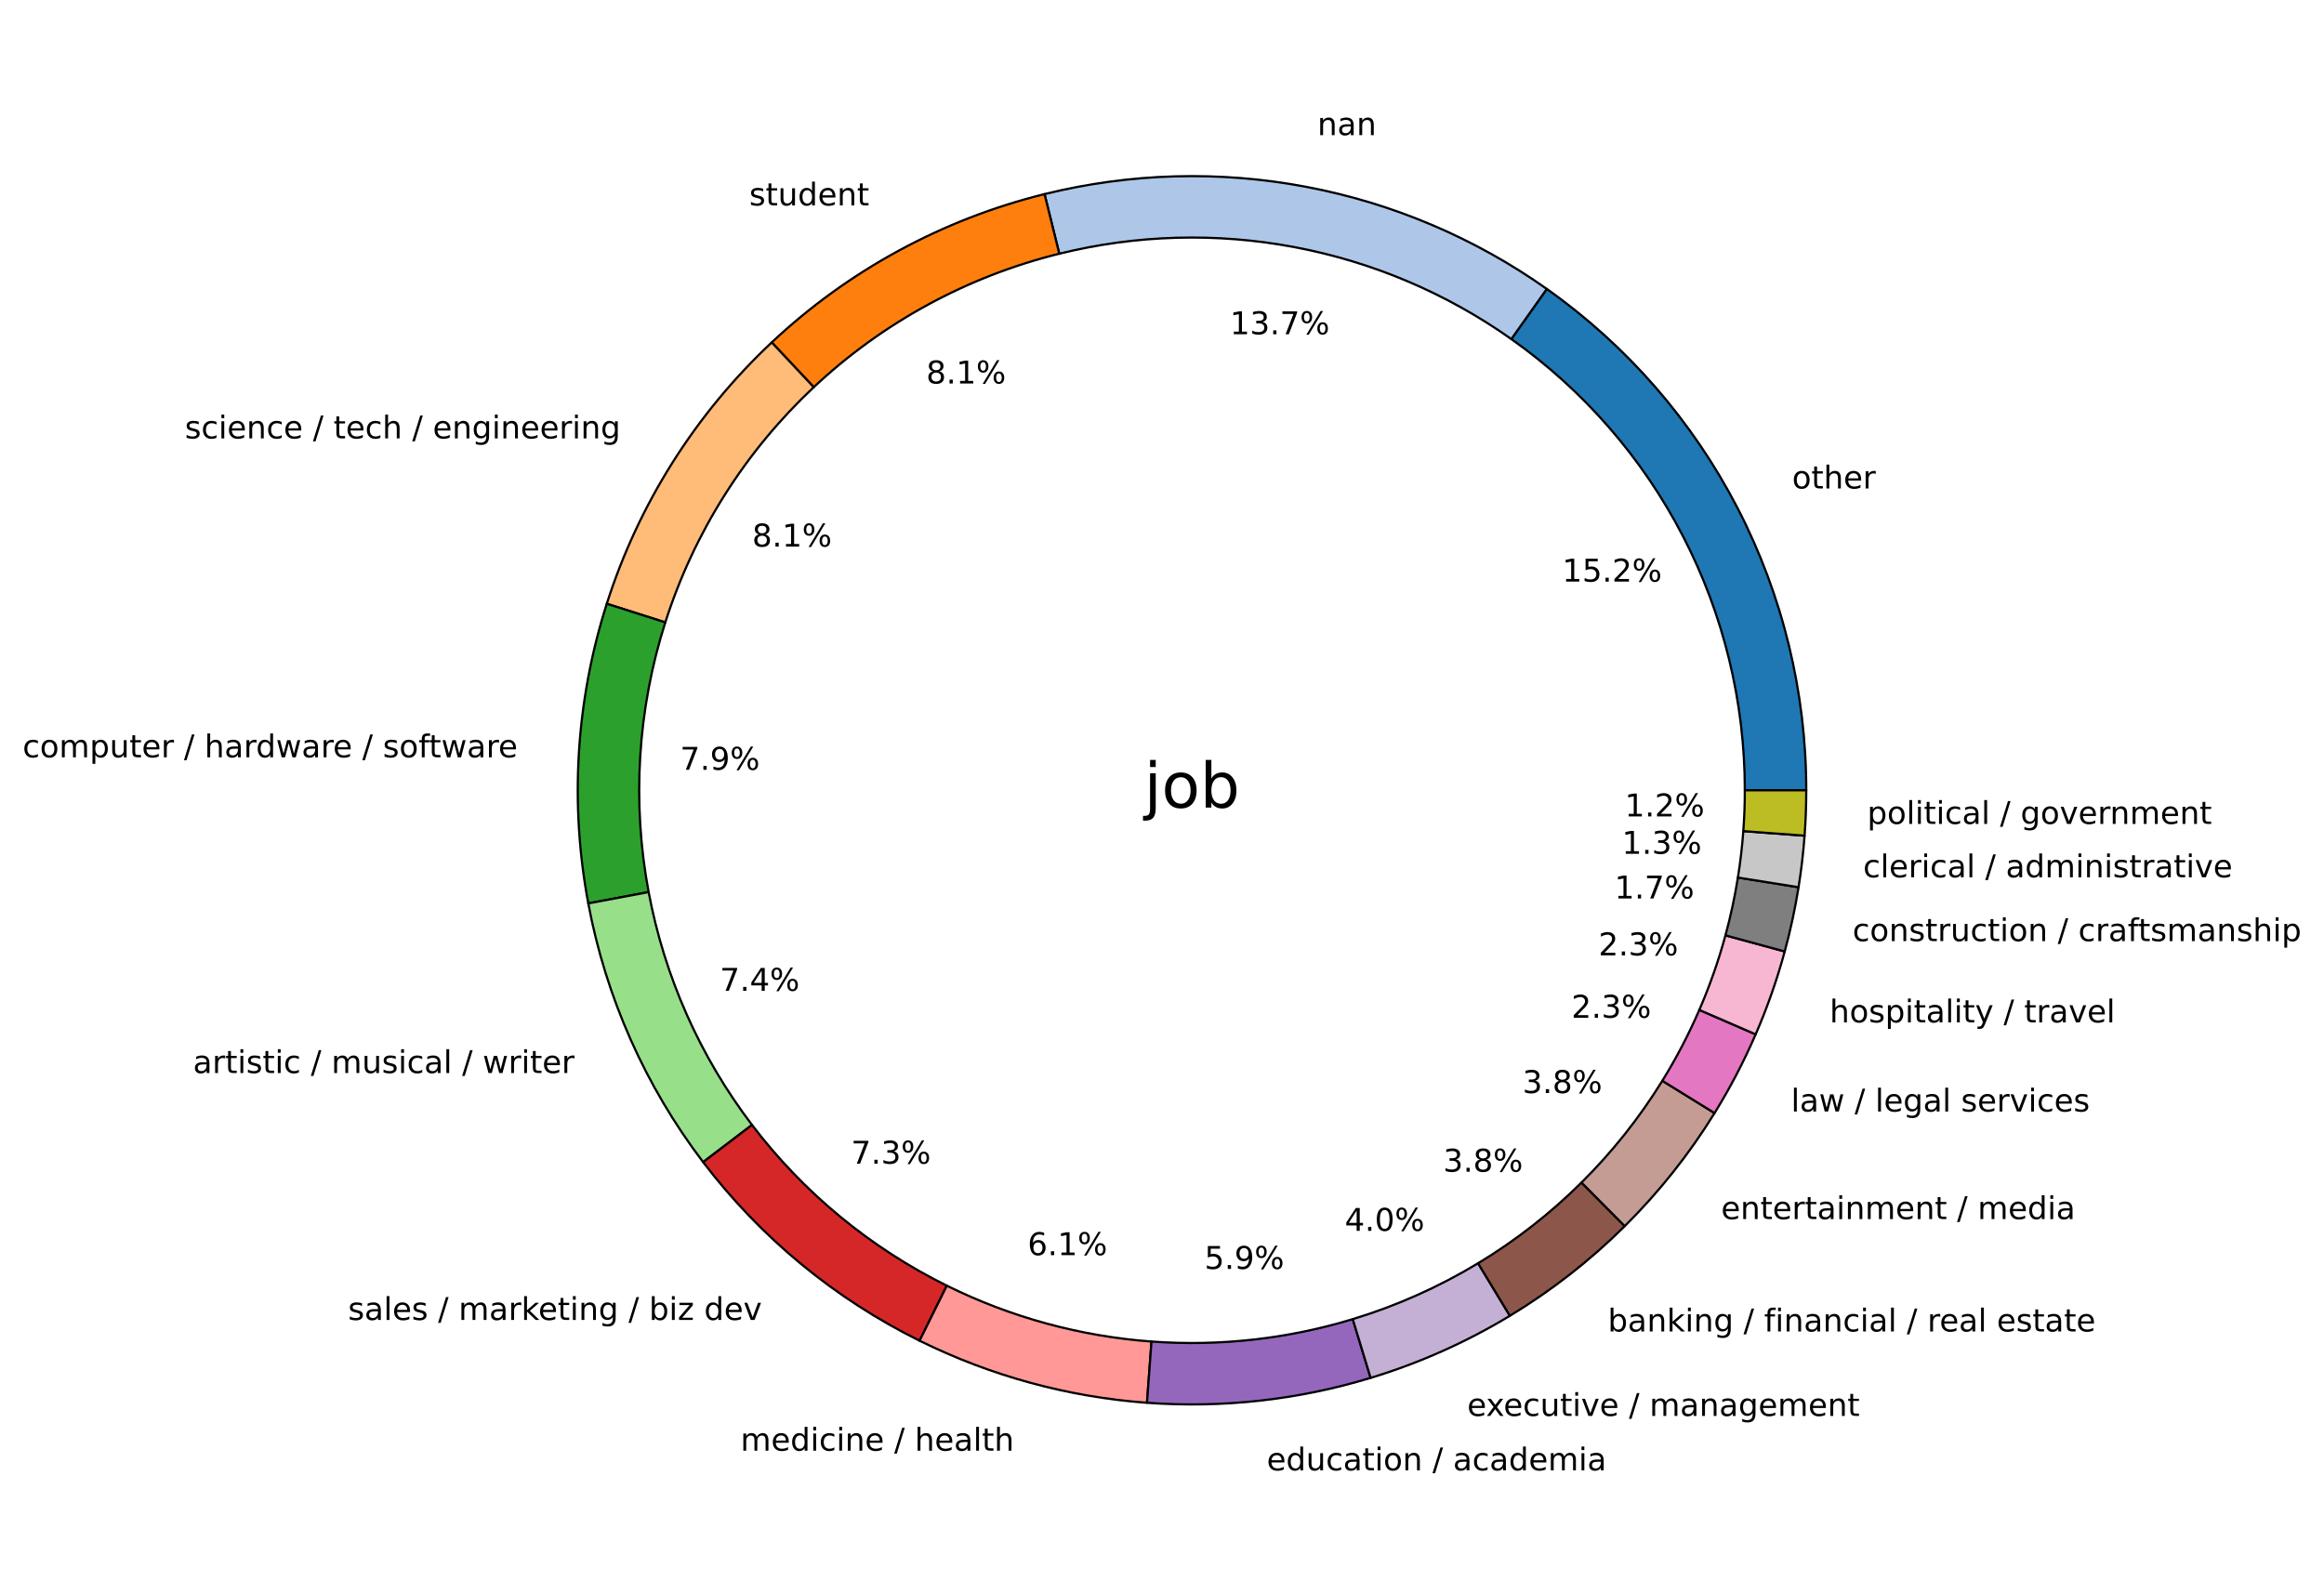 <?xml version="1.0" encoding="utf-8" standalone="no"?>
<!DOCTYPE svg PUBLIC "-//W3C//DTD SVG 1.1//EN"
  "http://www.w3.org/Graphics/SVG/1.1/DTD/svg11.dtd">
<!-- Created with matplotlib (https://matplotlib.org/) -->
<svg height="503.64pt" version="1.1" viewBox="0 0 740.416 503.64" width="740.416pt" xmlns="http://www.w3.org/2000/svg" xmlns:xlink="http://www.w3.org/1999/xlink">
 <defs>
  <style type="text/css">*{stroke-linecap:butt;stroke-linejoin:round;}</style>
 </defs>
 <g id="figure_1">
  <g id="patch_1">
   <path d="M 0 503.64 
L 740.416 503.64 
L 740.416 0 
L 0 0 
z
" style="fill:none;"/>
  </g>
  <g id="axes_1">
   <g id="patch_2">
    <path d="M 575.465 251.82 
C 575.465 220.524 567.958 189.68 553.575 161.885 
C 539.192 134.089 518.35 110.145 492.802 92.069 
L 481.499 108.044 
C 504.492 124.313 523.25 145.862 536.194 170.878 
C 549.139 195.894 555.895 223.654 555.895 251.82 
L 575.465 251.82 
z
" style="fill:#1f77b4;stroke:#000000;stroke-linejoin:miter;stroke-width:0.7;"/>
   </g>
   <g id="patch_3">
    <path d="M 492.802 92.069 
C 469.863 75.838 443.696 64.737 416.084 59.523 
C 388.472 54.308 360.058 55.102 332.78 61.849 
L 337.479 80.846 
C 362.029 74.774 387.601 74.06 412.452 78.753 
C 437.303 83.446 460.854 93.437 481.499 108.044 
L 492.802 92.069 
z
" style="fill:#aec7e8;stroke:#000000;stroke-linejoin:miter;stroke-width:0.7;"/>
   </g>
   <g id="patch_4">
    <path d="M 332.78 61.849 
C 316.576 65.857 300.952 71.922 286.288 79.895 
C 271.623 87.868 258.039 97.685 245.867 109.106 
L 259.257 123.378 
C 270.212 113.099 282.438 104.264 295.636 97.088 
C 308.834 89.911 322.895 84.453 337.479 80.846 
L 332.78 61.849 
z
" style="fill:#ff7f0e;stroke:#000000;stroke-linejoin:miter;stroke-width:0.7;"/>
   </g>
   <g id="patch_5">
    <path d="M 245.867 109.106 
C 233.752 120.473 223.134 133.337 214.268 147.386 
C 205.403 161.436 198.362 176.557 193.317 192.385 
L 211.962 198.328 
C 216.503 184.083 222.839 170.474 230.818 157.83 
C 238.797 145.185 248.354 133.608 259.257 123.378 
L 245.867 109.106 
z
" style="fill:#ffbb78;stroke:#000000;stroke-linejoin:miter;stroke-width:0.7;"/>
   </g>
   <g id="patch_6">
    <path d="M 193.317 192.385 
C 188.419 207.751 185.439 223.663 184.445 239.76 
C 183.451 255.857 184.451 272.015 187.422 287.867 
L 206.656 284.262 
C 203.983 269.996 203.083 255.453 203.977 240.966 
C 204.872 226.479 207.554 212.158 211.962 198.328 
L 193.317 192.385 
z
" style="fill:#2ca02c;stroke:#000000;stroke-linejoin:miter;stroke-width:0.7;"/>
   </g>
   <g id="patch_7">
    <path d="M 187.422 287.867 
C 190.219 302.793 194.744 317.342 200.905 331.221 
C 207.066 345.101 214.822 358.216 224.016 370.302 
L 239.591 358.454 
C 231.317 347.576 224.336 335.773 218.791 323.281 
C 213.246 310.79 209.174 297.695 206.656 284.262 
L 187.422 287.867 
z
" style="fill:#98df8a;stroke:#000000;stroke-linejoin:miter;stroke-width:0.7;"/>
   </g>
   <g id="patch_8">
    <path d="M 224.016 370.302 
C 233.129 382.281 243.593 393.169 255.201 402.75 
C 266.81 412.331 279.485 420.54 292.975 427.216 
L 301.654 409.676 
C 289.513 403.668 278.106 396.28 267.658 387.657 
C 257.211 379.034 247.793 369.235 239.591 358.454 
L 224.016 370.302 
z
" style="fill:#d62728;stroke:#000000;stroke-linejoin:miter;stroke-width:0.7;"/>
   </g>
   <g id="patch_9">
    <path d="M 292.975 427.216 
C 304.272 432.806 316.083 437.292 328.243 440.611 
C 340.404 443.93 352.856 446.066 365.427 446.99 
L 366.861 427.473 
C 355.547 426.641 344.34 424.719 333.396 421.732 
C 322.452 418.745 311.822 414.708 301.654 409.676 
L 292.975 427.216 
z
" style="fill:#ff9896;stroke:#000000;stroke-linejoin:miter;stroke-width:0.7;"/>
   </g>
   <g id="patch_10">
    <path d="M 365.427 446.99 
C 377.419 447.871 389.468 447.645 401.418 446.315 
C 413.369 444.985 425.172 442.556 436.677 439.059 
L 430.986 420.335 
C 420.632 423.482 410.009 425.668 399.253 426.865 
C 388.498 428.063 377.654 428.266 366.861 427.473 
L 365.427 446.99 
z
" style="fill:#9467bd;stroke:#000000;stroke-linejoin:miter;stroke-width:0.7;"/>
   </g>
   <g id="patch_11">
    <path d="M 436.677 439.059 
C 444.446 436.698 452.06 433.855 459.476 430.548 
C 466.891 427.241 474.094 423.476 481.042 419.274 
L 470.914 402.528 
C 464.661 406.31 458.179 409.699 451.505 412.675 
C 444.831 415.652 437.978 418.21 430.986 420.335 
L 436.677 439.059 
z
" style="fill:#c5b0d5;stroke:#000000;stroke-linejoin:miter;stroke-width:0.7;"/>
   </g>
   <g id="patch_12">
    <path d="M 481.042 419.274 
C 487.681 415.258 494.076 410.851 500.193 406.077 
C 506.309 401.302 512.136 396.167 517.643 390.7 
L 503.855 376.812 
C 498.899 381.732 493.655 386.353 488.15 390.651 
C 482.645 394.948 476.89 398.914 470.914 402.528 
L 481.042 419.274 
z
" style="fill:#8c564b;stroke:#000000;stroke-linejoin:miter;stroke-width:0.7;"/>
   </g>
   <g id="patch_13">
    <path d="M 517.643 390.7 
C 523.098 385.284 528.23 379.551 533.011 373.532 
C 537.792 367.512 542.215 361.216 546.255 354.676 
L 529.607 344.39 
C 525.97 350.276 521.99 355.943 517.687 361.361 
C 513.384 366.778 508.765 371.938 503.855 376.812 
L 517.643 390.7 
z
" style="fill:#c49c94;stroke:#000000;stroke-linejoin:miter;stroke-width:0.7;"/>
   </g>
   <g id="patch_14">
    <path d="M 546.255 354.676 
C 548.737 350.658 551.073 346.553 553.257 342.367 
C 555.442 338.18 557.475 333.917 559.351 329.583 
L 541.393 321.807 
C 539.704 325.707 537.875 329.544 535.909 333.312 
C 533.942 337.079 531.84 340.775 529.607 344.39 
L 546.255 354.676 
z
" style="fill:#e377c2;stroke:#000000;stroke-linejoin:miter;stroke-width:0.7;"/>
   </g>
   <g id="patch_15">
    <path d="M 559.351 329.583 
C 561.206 325.301 562.907 320.953 564.45 316.548 
C 565.994 312.144 567.38 307.685 568.605 303.182 
L 549.721 298.046 
C 548.619 302.099 547.371 306.111 545.982 310.075 
C 544.593 314.039 543.062 317.952 541.393 321.807 
L 559.351 329.583 
z
" style="fill:#f7b6d2;stroke:#000000;stroke-linejoin:miter;stroke-width:0.7;"/>
   </g>
   <g id="patch_16">
    <path d="M 568.605 303.182 
C 569.521 299.813 570.347 296.419 571.082 293.006 
C 571.817 289.593 572.46 286.16 573.011 282.712 
L 553.687 279.623 
C 553.191 282.726 552.612 285.815 551.951 288.887 
C 551.289 291.96 550.546 295.013 549.721 298.046 
L 568.605 303.182 
z
" style="fill:#7f7f7f;stroke:#000000;stroke-linejoin:miter;stroke-width:0.7;"/>
   </g>
   <g id="patch_17">
    <path d="M 573.011 282.712 
C 573.447 279.989 573.824 277.256 574.144 274.516 
C 574.464 271.777 574.726 269.03 574.93 266.28 
L 555.414 264.834 
C 555.23 267.309 554.995 269.781 554.707 272.247 
C 554.419 274.712 554.079 277.172 553.687 279.623 
L 573.011 282.712 
z
" style="fill:#c7c7c7;stroke:#000000;stroke-linejoin:miter;stroke-width:0.7;"/>
   </g>
   <g id="patch_18">
    <path d="M 574.93 266.28 
C 575.108 263.874 575.242 261.465 575.331 259.055 
C 575.42 256.644 575.465 254.232 575.465 251.82 
L 555.895 251.82 
C 555.895 253.991 555.855 256.162 555.775 258.331 
C 555.695 260.501 555.574 262.669 555.414 264.834 
L 574.93 266.28 
z
" style="fill:#bcbd22;stroke:#000000;stroke-linejoin:miter;stroke-width:0.7;"/>
   </g>
   <g id="matplotlib.axis_1"/>
   <g id="matplotlib.axis_2"/>
   <g id="text_1">
    <!-- other -->
    <g transform="translate(570.956 155.65)scale(0.1 -0.1)">
     <defs>
      <path d="M 30.609 48.391 
Q 23.391 48.391 19.188 42.75 
Q 14.984 37.109 14.984 27.297 
Q 14.984 17.484 19.156 11.844 
Q 23.344 6.203 30.609 6.203 
Q 37.797 6.203 41.984 11.859 
Q 46.188 17.531 46.188 27.297 
Q 46.188 37.016 41.984 42.703 
Q 37.797 48.391 30.609 48.391 
z
M 30.609 56 
Q 42.328 56 49.016 48.375 
Q 55.719 40.766 55.719 27.297 
Q 55.719 13.875 49.016 6.219 
Q 42.328 -1.422 30.609 -1.422 
Q 18.844 -1.422 12.172 6.219 
Q 5.516 13.875 5.516 27.297 
Q 5.516 40.766 12.172 48.375 
Q 18.844 56 30.609 56 
z
" id="DejaVuSans-111"/>
      <path d="M 18.312 70.219 
L 18.312 54.688 
L 36.812 54.688 
L 36.812 47.703 
L 18.312 47.703 
L 18.312 18.016 
Q 18.312 11.328 20.141 9.422 
Q 21.969 7.516 27.594 7.516 
L 36.812 7.516 
L 36.812 0 
L 27.594 0 
Q 17.188 0 13.234 3.875 
Q 9.281 7.766 9.281 18.016 
L 9.281 47.703 
L 2.688 47.703 
L 2.688 54.688 
L 9.281 54.688 
L 9.281 70.219 
z
" id="DejaVuSans-116"/>
      <path d="M 54.891 33.016 
L 54.891 0 
L 45.906 0 
L 45.906 32.719 
Q 45.906 40.484 42.875 44.328 
Q 39.844 48.188 33.797 48.188 
Q 26.516 48.188 22.312 43.547 
Q 18.109 38.922 18.109 30.906 
L 18.109 0 
L 9.078 0 
L 9.078 75.984 
L 18.109 75.984 
L 18.109 46.188 
Q 21.344 51.125 25.703 53.562 
Q 30.078 56 35.797 56 
Q 45.219 56 50.047 50.172 
Q 54.891 44.344 54.891 33.016 
z
" id="DejaVuSans-104"/>
      <path d="M 56.203 29.594 
L 56.203 25.203 
L 14.891 25.203 
Q 15.484 15.922 20.484 11.062 
Q 25.484 6.203 34.422 6.203 
Q 39.594 6.203 44.453 7.469 
Q 49.312 8.734 54.109 11.281 
L 54.109 2.781 
Q 49.266 0.734 44.188 -0.344 
Q 39.109 -1.422 33.891 -1.422 
Q 20.797 -1.422 13.156 6.188 
Q 5.516 13.812 5.516 26.812 
Q 5.516 40.234 12.766 48.109 
Q 20.016 56 32.328 56 
Q 43.359 56 49.781 48.891 
Q 56.203 41.797 56.203 29.594 
z
M 47.219 32.234 
Q 47.125 39.594 43.094 43.984 
Q 39.062 48.391 32.422 48.391 
Q 24.906 48.391 20.391 44.141 
Q 15.875 39.891 15.188 32.172 
z
" id="DejaVuSans-101"/>
      <path d="M 41.109 46.297 
Q 39.594 47.172 37.812 47.578 
Q 36.031 48 33.891 48 
Q 26.266 48 22.188 43.047 
Q 18.109 38.094 18.109 28.812 
L 18.109 0 
L 9.078 0 
L 9.078 54.688 
L 18.109 54.688 
L 18.109 46.188 
Q 20.953 51.172 25.484 53.578 
Q 30.031 56 36.531 56 
Q 37.453 56 38.578 55.875 
Q 39.703 55.766 41.062 55.516 
z
" id="DejaVuSans-114"/>
     </defs>
     <use xlink:href="#DejaVuSans-111"/>
     <use x="61.182" xlink:href="#DejaVuSans-116"/>
     <use x="100.391" xlink:href="#DejaVuSans-104"/>
     <use x="163.77" xlink:href="#DejaVuSans-101"/>
     <use x="225.293" xlink:href="#DejaVuSans-114"/>
    </g>
   </g>
   <g id="text_2">
    <!-- 15.2% -->
    <g transform="translate(497.716 185.329)scale(0.1 -0.1)">
     <defs>
      <path d="M 12.406 8.297 
L 28.516 8.297 
L 28.516 63.922 
L 10.984 60.406 
L 10.984 69.391 
L 28.422 72.906 
L 38.281 72.906 
L 38.281 8.297 
L 54.391 8.297 
L 54.391 0 
L 12.406 0 
z
" id="DejaVuSans-49"/>
      <path d="M 10.797 72.906 
L 49.516 72.906 
L 49.516 64.594 
L 19.828 64.594 
L 19.828 46.734 
Q 21.969 47.469 24.109 47.828 
Q 26.266 48.188 28.422 48.188 
Q 40.625 48.188 47.75 41.5 
Q 54.891 34.812 54.891 23.391 
Q 54.891 11.625 47.562 5.094 
Q 40.234 -1.422 26.906 -1.422 
Q 22.312 -1.422 17.547 -0.641 
Q 12.797 0.141 7.719 1.703 
L 7.719 11.625 
Q 12.109 9.234 16.797 8.062 
Q 21.484 6.891 26.703 6.891 
Q 35.156 6.891 40.078 11.328 
Q 45.016 15.766 45.016 23.391 
Q 45.016 31 40.078 35.438 
Q 35.156 39.891 26.703 39.891 
Q 22.75 39.891 18.812 39.016 
Q 14.891 38.141 10.797 36.281 
z
" id="DejaVuSans-53"/>
      <path d="M 10.688 12.406 
L 21 12.406 
L 21 0 
L 10.688 0 
z
" id="DejaVuSans-46"/>
      <path d="M 19.188 8.297 
L 53.609 8.297 
L 53.609 0 
L 7.328 0 
L 7.328 8.297 
Q 12.938 14.109 22.625 23.891 
Q 32.328 33.688 34.812 36.531 
Q 39.547 41.844 41.422 45.531 
Q 43.312 49.219 43.312 52.781 
Q 43.312 58.594 39.234 62.25 
Q 35.156 65.922 28.609 65.922 
Q 23.969 65.922 18.812 64.312 
Q 13.672 62.703 7.812 59.422 
L 7.812 69.391 
Q 13.766 71.781 18.938 73 
Q 24.125 74.219 28.422 74.219 
Q 39.75 74.219 46.484 68.547 
Q 53.219 62.891 53.219 53.422 
Q 53.219 48.922 51.531 44.891 
Q 49.859 40.875 45.406 35.406 
Q 44.188 33.984 37.641 27.219 
Q 31.109 20.453 19.188 8.297 
z
" id="DejaVuSans-50"/>
      <path d="M 72.703 32.078 
Q 68.453 32.078 66.031 28.469 
Q 63.625 24.859 63.625 18.406 
Q 63.625 12.062 66.031 8.422 
Q 68.453 4.781 72.703 4.781 
Q 76.859 4.781 79.266 8.422 
Q 81.688 12.062 81.688 18.406 
Q 81.688 24.812 79.266 28.438 
Q 76.859 32.078 72.703 32.078 
z
M 72.703 38.281 
Q 80.422 38.281 84.953 32.906 
Q 89.5 27.547 89.5 18.406 
Q 89.5 9.281 84.938 3.922 
Q 80.375 -1.422 72.703 -1.422 
Q 64.891 -1.422 60.344 3.922 
Q 55.812 9.281 55.812 18.406 
Q 55.812 27.594 60.375 32.938 
Q 64.938 38.281 72.703 38.281 
z
M 22.312 68.016 
Q 18.109 68.016 15.688 64.375 
Q 13.281 60.75 13.281 54.391 
Q 13.281 47.953 15.672 44.328 
Q 18.062 40.719 22.312 40.719 
Q 26.562 40.719 28.969 44.328 
Q 31.391 47.953 31.391 54.391 
Q 31.391 60.688 28.953 64.344 
Q 26.516 68.016 22.312 68.016 
z
M 66.406 74.219 
L 74.219 74.219 
L 28.609 -1.422 
L 20.797 -1.422 
z
M 22.312 74.219 
Q 30.031 74.219 34.609 68.875 
Q 39.203 63.531 39.203 54.391 
Q 39.203 45.172 34.641 39.844 
Q 30.078 34.516 22.312 34.516 
Q 14.547 34.516 10.031 39.859 
Q 5.516 45.219 5.516 54.391 
Q 5.516 63.484 10.047 68.844 
Q 14.594 74.219 22.312 74.219 
z
" id="DejaVuSans-37"/>
     </defs>
     <use xlink:href="#DejaVuSans-49"/>
     <use x="63.623" xlink:href="#DejaVuSans-53"/>
     <use x="127.246" xlink:href="#DejaVuSans-46"/>
     <use x="159.033" xlink:href="#DejaVuSans-50"/>
     <use x="222.656" xlink:href="#DejaVuSans-37"/>
    </g>
   </g>
   <g id="text_3">
    <!-- nan -->
    <g transform="translate(419.715 43.053)scale(0.1 -0.1)">
     <defs>
      <path d="M 54.891 33.016 
L 54.891 0 
L 45.906 0 
L 45.906 32.719 
Q 45.906 40.484 42.875 44.328 
Q 39.844 48.188 33.797 48.188 
Q 26.516 48.188 22.312 43.547 
Q 18.109 38.922 18.109 30.906 
L 18.109 0 
L 9.078 0 
L 9.078 54.688 
L 18.109 54.688 
L 18.109 46.188 
Q 21.344 51.125 25.703 53.562 
Q 30.078 56 35.797 56 
Q 45.219 56 50.047 50.172 
Q 54.891 44.344 54.891 33.016 
z
" id="DejaVuSans-110"/>
      <path d="M 34.281 27.484 
Q 23.391 27.484 19.188 25 
Q 14.984 22.516 14.984 16.5 
Q 14.984 11.719 18.141 8.906 
Q 21.297 6.109 26.703 6.109 
Q 34.188 6.109 38.703 11.406 
Q 43.219 16.703 43.219 25.484 
L 43.219 27.484 
z
M 52.203 31.203 
L 52.203 0 
L 43.219 0 
L 43.219 8.297 
Q 40.141 3.328 35.547 0.953 
Q 30.953 -1.422 24.312 -1.422 
Q 15.922 -1.422 10.953 3.297 
Q 6 8.016 6 15.922 
Q 6 25.141 12.172 29.828 
Q 18.359 34.516 30.609 34.516 
L 43.219 34.516 
L 43.219 35.406 
Q 43.219 41.609 39.141 45 
Q 35.062 48.391 27.688 48.391 
Q 23 48.391 18.547 47.266 
Q 14.109 46.141 10.016 43.891 
L 10.016 52.203 
Q 14.938 54.109 19.578 55.047 
Q 24.219 56 28.609 56 
Q 40.484 56 46.344 49.844 
Q 52.203 43.703 52.203 31.203 
z
" id="DejaVuSans-97"/>
     </defs>
     <use xlink:href="#DejaVuSans-110"/>
     <use x="63.379" xlink:href="#DejaVuSans-97"/>
     <use x="124.658" xlink:href="#DejaVuSans-110"/>
    </g>
   </g>
   <g id="text_4">
    <!-- 13.7% -->
    <g transform="translate(391.848 106.511)scale(0.1 -0.1)">
     <defs>
      <path d="M 40.578 39.312 
Q 47.656 37.797 51.625 33 
Q 55.609 28.219 55.609 21.188 
Q 55.609 10.406 48.188 4.484 
Q 40.766 -1.422 27.094 -1.422 
Q 22.516 -1.422 17.656 -0.516 
Q 12.797 0.391 7.625 2.203 
L 7.625 11.719 
Q 11.719 9.328 16.594 8.109 
Q 21.484 6.891 26.812 6.891 
Q 36.078 6.891 40.938 10.547 
Q 45.797 14.203 45.797 21.188 
Q 45.797 27.641 41.281 31.266 
Q 36.766 34.906 28.719 34.906 
L 20.219 34.906 
L 20.219 43.016 
L 29.109 43.016 
Q 36.375 43.016 40.234 45.922 
Q 44.094 48.828 44.094 54.297 
Q 44.094 59.906 40.109 62.906 
Q 36.141 65.922 28.719 65.922 
Q 24.656 65.922 20.016 65.031 
Q 15.375 64.156 9.812 62.312 
L 9.812 71.094 
Q 15.438 72.656 20.344 73.438 
Q 25.25 74.219 29.594 74.219 
Q 40.828 74.219 47.359 69.109 
Q 53.906 64.016 53.906 55.328 
Q 53.906 49.266 50.438 45.094 
Q 46.969 40.922 40.578 39.312 
z
" id="DejaVuSans-51"/>
      <path d="M 8.203 72.906 
L 55.078 72.906 
L 55.078 68.703 
L 28.609 0 
L 18.312 0 
L 43.219 64.594 
L 8.203 64.594 
z
" id="DejaVuSans-55"/>
     </defs>
     <use xlink:href="#DejaVuSans-49"/>
     <use x="63.623" xlink:href="#DejaVuSans-51"/>
     <use x="127.246" xlink:href="#DejaVuSans-46"/>
     <use x="159.033" xlink:href="#DejaVuSans-55"/>
     <use x="222.656" xlink:href="#DejaVuSans-37"/>
    </g>
   </g>
   <g id="text_5">
    <!-- student -->
    <g transform="translate(238.713 65.462)scale(0.1 -0.1)">
     <defs>
      <path d="M 44.281 53.078 
L 44.281 44.578 
Q 40.484 46.531 36.375 47.5 
Q 32.281 48.484 27.875 48.484 
Q 21.188 48.484 17.844 46.438 
Q 14.5 44.391 14.5 40.281 
Q 14.5 37.156 16.891 35.375 
Q 19.281 33.594 26.516 31.984 
L 29.594 31.297 
Q 39.156 29.25 43.188 25.516 
Q 47.219 21.781 47.219 15.094 
Q 47.219 7.469 41.188 3.016 
Q 35.156 -1.422 24.609 -1.422 
Q 20.219 -1.422 15.453 -0.562 
Q 10.688 0.297 5.422 2 
L 5.422 11.281 
Q 10.406 8.688 15.234 7.391 
Q 20.062 6.109 24.812 6.109 
Q 31.156 6.109 34.562 8.281 
Q 37.984 10.453 37.984 14.406 
Q 37.984 18.062 35.516 20.016 
Q 33.062 21.969 24.703 23.781 
L 21.578 24.516 
Q 13.234 26.266 9.516 29.906 
Q 5.812 33.547 5.812 39.891 
Q 5.812 47.609 11.281 51.797 
Q 16.75 56 26.812 56 
Q 31.781 56 36.172 55.266 
Q 40.578 54.547 44.281 53.078 
z
" id="DejaVuSans-115"/>
      <path d="M 8.5 21.578 
L 8.5 54.688 
L 17.484 54.688 
L 17.484 21.922 
Q 17.484 14.156 20.5 10.266 
Q 23.531 6.391 29.594 6.391 
Q 36.859 6.391 41.078 11.031 
Q 45.312 15.672 45.312 23.688 
L 45.312 54.688 
L 54.297 54.688 
L 54.297 0 
L 45.312 0 
L 45.312 8.406 
Q 42.047 3.422 37.719 1 
Q 33.406 -1.422 27.688 -1.422 
Q 18.266 -1.422 13.375 4.438 
Q 8.5 10.297 8.5 21.578 
z
M 31.109 56 
z
" id="DejaVuSans-117"/>
      <path d="M 45.406 46.391 
L 45.406 75.984 
L 54.391 75.984 
L 54.391 0 
L 45.406 0 
L 45.406 8.203 
Q 42.578 3.328 38.25 0.953 
Q 33.938 -1.422 27.875 -1.422 
Q 17.969 -1.422 11.734 6.484 
Q 5.516 14.406 5.516 27.297 
Q 5.516 40.188 11.734 48.094 
Q 17.969 56 27.875 56 
Q 33.938 56 38.25 53.625 
Q 42.578 51.266 45.406 46.391 
z
M 14.797 27.297 
Q 14.797 17.391 18.875 11.75 
Q 22.953 6.109 30.078 6.109 
Q 37.203 6.109 41.297 11.75 
Q 45.406 17.391 45.406 27.297 
Q 45.406 37.203 41.297 42.844 
Q 37.203 48.484 30.078 48.484 
Q 22.953 48.484 18.875 42.844 
Q 14.797 37.203 14.797 27.297 
z
" id="DejaVuSans-100"/>
     </defs>
     <use xlink:href="#DejaVuSans-115"/>
     <use x="52.1" xlink:href="#DejaVuSans-116"/>
     <use x="91.309" xlink:href="#DejaVuSans-117"/>
     <use x="154.688" xlink:href="#DejaVuSans-100"/>
     <use x="218.164" xlink:href="#DejaVuSans-101"/>
     <use x="279.688" xlink:href="#DejaVuSans-110"/>
     <use x="343.066" xlink:href="#DejaVuSans-116"/>
    </g>
   </g>
   <g id="text_6">
    <!-- 8.1% -->
    <g transform="translate(295.086 122.197)scale(0.1 -0.1)">
     <defs>
      <path d="M 31.781 34.625 
Q 24.75 34.625 20.719 30.859 
Q 16.703 27.094 16.703 20.516 
Q 16.703 13.922 20.719 10.156 
Q 24.75 6.391 31.781 6.391 
Q 38.812 6.391 42.859 10.172 
Q 46.922 13.969 46.922 20.516 
Q 46.922 27.094 42.891 30.859 
Q 38.875 34.625 31.781 34.625 
z
M 21.922 38.812 
Q 15.578 40.375 12.031 44.719 
Q 8.5 49.078 8.5 55.328 
Q 8.5 64.062 14.719 69.141 
Q 20.953 74.219 31.781 74.219 
Q 42.672 74.219 48.875 69.141 
Q 55.078 64.062 55.078 55.328 
Q 55.078 49.078 51.531 44.719 
Q 48 40.375 41.703 38.812 
Q 48.828 37.156 52.797 32.312 
Q 56.781 27.484 56.781 20.516 
Q 56.781 9.906 50.312 4.234 
Q 43.844 -1.422 31.781 -1.422 
Q 19.734 -1.422 13.25 4.234 
Q 6.781 9.906 6.781 20.516 
Q 6.781 27.484 10.781 32.312 
Q 14.797 37.156 21.922 38.812 
z
M 18.312 54.391 
Q 18.312 48.734 21.844 45.562 
Q 25.391 42.391 31.781 42.391 
Q 38.141 42.391 41.719 45.562 
Q 45.312 48.734 45.312 54.391 
Q 45.312 60.062 41.719 63.234 
Q 38.141 66.406 31.781 66.406 
Q 25.391 66.406 21.844 63.234 
Q 18.312 60.062 18.312 54.391 
z
" id="DejaVuSans-56"/>
     </defs>
     <use xlink:href="#DejaVuSans-56"/>
     <use x="63.623" xlink:href="#DejaVuSans-46"/>
     <use x="95.41" xlink:href="#DejaVuSans-49"/>
     <use x="159.033" xlink:href="#DejaVuSans-37"/>
    </g>
   </g>
   <g id="text_7">
    <!-- science / tech / engineering -->
    <g transform="translate(58.895 139.702)scale(0.1 -0.1)">
     <defs>
      <path d="M 48.781 52.594 
L 48.781 44.188 
Q 44.969 46.297 41.141 47.344 
Q 37.312 48.391 33.406 48.391 
Q 24.656 48.391 19.812 42.844 
Q 14.984 37.312 14.984 27.297 
Q 14.984 17.281 19.812 11.734 
Q 24.656 6.203 33.406 6.203 
Q 37.312 6.203 41.141 7.25 
Q 44.969 8.297 48.781 10.406 
L 48.781 2.094 
Q 45.016 0.344 40.984 -0.531 
Q 36.969 -1.422 32.422 -1.422 
Q 20.062 -1.422 12.781 6.344 
Q 5.516 14.109 5.516 27.297 
Q 5.516 40.672 12.859 48.328 
Q 20.219 56 33.016 56 
Q 37.156 56 41.109 55.141 
Q 45.062 54.297 48.781 52.594 
z
" id="DejaVuSans-99"/>
      <path d="M 9.422 54.688 
L 18.406 54.688 
L 18.406 0 
L 9.422 0 
z
M 9.422 75.984 
L 18.406 75.984 
L 18.406 64.594 
L 9.422 64.594 
z
" id="DejaVuSans-105"/>
      <path id="DejaVuSans-32"/>
      <path d="M 25.391 72.906 
L 33.688 72.906 
L 8.297 -9.281 
L 0 -9.281 
z
" id="DejaVuSans-47"/>
      <path d="M 45.406 27.984 
Q 45.406 37.75 41.375 43.109 
Q 37.359 48.484 30.078 48.484 
Q 22.859 48.484 18.828 43.109 
Q 14.797 37.75 14.797 27.984 
Q 14.797 18.266 18.828 12.891 
Q 22.859 7.516 30.078 7.516 
Q 37.359 7.516 41.375 12.891 
Q 45.406 18.266 45.406 27.984 
z
M 54.391 6.781 
Q 54.391 -7.172 48.188 -13.984 
Q 42 -20.797 29.203 -20.797 
Q 24.469 -20.797 20.266 -20.094 
Q 16.062 -19.391 12.109 -17.922 
L 12.109 -9.188 
Q 16.062 -11.328 19.922 -12.344 
Q 23.781 -13.375 27.781 -13.375 
Q 36.625 -13.375 41.016 -8.766 
Q 45.406 -4.156 45.406 5.172 
L 45.406 9.625 
Q 42.625 4.781 38.281 2.391 
Q 33.938 0 27.875 0 
Q 17.828 0 11.672 7.656 
Q 5.516 15.328 5.516 27.984 
Q 5.516 40.672 11.672 48.328 
Q 17.828 56 27.875 56 
Q 33.938 56 38.281 53.609 
Q 42.625 51.219 45.406 46.391 
L 45.406 54.688 
L 54.391 54.688 
z
" id="DejaVuSans-103"/>
     </defs>
     <use xlink:href="#DejaVuSans-115"/>
     <use x="52.1" xlink:href="#DejaVuSans-99"/>
     <use x="107.08" xlink:href="#DejaVuSans-105"/>
     <use x="134.863" xlink:href="#DejaVuSans-101"/>
     <use x="196.387" xlink:href="#DejaVuSans-110"/>
     <use x="259.766" xlink:href="#DejaVuSans-99"/>
     <use x="314.746" xlink:href="#DejaVuSans-101"/>
     <use x="376.27" xlink:href="#DejaVuSans-32"/>
     <use x="408.057" xlink:href="#DejaVuSans-47"/>
     <use x="441.748" xlink:href="#DejaVuSans-32"/>
     <use x="473.535" xlink:href="#DejaVuSans-116"/>
     <use x="512.744" xlink:href="#DejaVuSans-101"/>
     <use x="574.268" xlink:href="#DejaVuSans-99"/>
     <use x="629.248" xlink:href="#DejaVuSans-104"/>
     <use x="692.627" xlink:href="#DejaVuSans-32"/>
     <use x="724.414" xlink:href="#DejaVuSans-47"/>
     <use x="758.105" xlink:href="#DejaVuSans-32"/>
     <use x="789.893" xlink:href="#DejaVuSans-101"/>
     <use x="851.416" xlink:href="#DejaVuSans-110"/>
     <use x="914.795" xlink:href="#DejaVuSans-103"/>
     <use x="978.271" xlink:href="#DejaVuSans-105"/>
     <use x="1006.055" xlink:href="#DejaVuSans-110"/>
     <use x="1069.434" xlink:href="#DejaVuSans-101"/>
     <use x="1130.957" xlink:href="#DejaVuSans-101"/>
     <use x="1192.48" xlink:href="#DejaVuSans-114"/>
     <use x="1233.594" xlink:href="#DejaVuSans-105"/>
     <use x="1261.377" xlink:href="#DejaVuSans-110"/>
     <use x="1324.756" xlink:href="#DejaVuSans-103"/>
    </g>
   </g>
   <g id="text_8">
    <!-- 8.1% -->
    <g transform="translate(239.631 174.165)scale(0.1 -0.1)">
     <use xlink:href="#DejaVuSans-56"/>
     <use x="63.623" xlink:href="#DejaVuSans-46"/>
     <use x="95.41" xlink:href="#DejaVuSans-49"/>
     <use x="159.033" xlink:href="#DejaVuSans-37"/>
    </g>
   </g>
   <g id="text_9">
    <!-- computer / hardware / software -->
    <g transform="translate(7.2 241.313)scale(0.1 -0.1)">
     <defs>
      <path d="M 52 44.188 
Q 55.375 50.25 60.062 53.125 
Q 64.75 56 71.094 56 
Q 79.641 56 84.281 50.016 
Q 88.922 44.047 88.922 33.016 
L 88.922 0 
L 79.891 0 
L 79.891 32.719 
Q 79.891 40.578 77.094 44.375 
Q 74.312 48.188 68.609 48.188 
Q 61.625 48.188 57.562 43.547 
Q 53.516 38.922 53.516 30.906 
L 53.516 0 
L 44.484 0 
L 44.484 32.719 
Q 44.484 40.625 41.703 44.406 
Q 38.922 48.188 33.109 48.188 
Q 26.219 48.188 22.156 43.531 
Q 18.109 38.875 18.109 30.906 
L 18.109 0 
L 9.078 0 
L 9.078 54.688 
L 18.109 54.688 
L 18.109 46.188 
Q 21.188 51.219 25.484 53.609 
Q 29.781 56 35.688 56 
Q 41.656 56 45.828 52.969 
Q 50 49.953 52 44.188 
z
" id="DejaVuSans-109"/>
      <path d="M 18.109 8.203 
L 18.109 -20.797 
L 9.078 -20.797 
L 9.078 54.688 
L 18.109 54.688 
L 18.109 46.391 
Q 20.953 51.266 25.266 53.625 
Q 29.594 56 35.594 56 
Q 45.562 56 51.781 48.094 
Q 58.016 40.188 58.016 27.297 
Q 58.016 14.406 51.781 6.484 
Q 45.562 -1.422 35.594 -1.422 
Q 29.594 -1.422 25.266 0.953 
Q 20.953 3.328 18.109 8.203 
z
M 48.688 27.297 
Q 48.688 37.203 44.609 42.844 
Q 40.531 48.484 33.406 48.484 
Q 26.266 48.484 22.188 42.844 
Q 18.109 37.203 18.109 27.297 
Q 18.109 17.391 22.188 11.75 
Q 26.266 6.109 33.406 6.109 
Q 40.531 6.109 44.609 11.75 
Q 48.688 17.391 48.688 27.297 
z
" id="DejaVuSans-112"/>
      <path d="M 4.203 54.688 
L 13.188 54.688 
L 24.422 12.016 
L 35.594 54.688 
L 46.188 54.688 
L 57.422 12.016 
L 68.609 54.688 
L 77.594 54.688 
L 63.281 0 
L 52.688 0 
L 40.922 44.828 
L 29.109 0 
L 18.5 0 
z
" id="DejaVuSans-119"/>
      <path d="M 37.109 75.984 
L 37.109 68.5 
L 28.516 68.5 
Q 23.688 68.5 21.797 66.547 
Q 19.922 64.594 19.922 59.516 
L 19.922 54.688 
L 34.719 54.688 
L 34.719 47.703 
L 19.922 47.703 
L 19.922 0 
L 10.891 0 
L 10.891 47.703 
L 2.297 47.703 
L 2.297 54.688 
L 10.891 54.688 
L 10.891 58.5 
Q 10.891 67.625 15.141 71.797 
Q 19.391 75.984 28.609 75.984 
z
" id="DejaVuSans-102"/>
     </defs>
     <use xlink:href="#DejaVuSans-99"/>
     <use x="54.98" xlink:href="#DejaVuSans-111"/>
     <use x="116.162" xlink:href="#DejaVuSans-109"/>
     <use x="213.574" xlink:href="#DejaVuSans-112"/>
     <use x="277.051" xlink:href="#DejaVuSans-117"/>
     <use x="340.43" xlink:href="#DejaVuSans-116"/>
     <use x="379.639" xlink:href="#DejaVuSans-101"/>
     <use x="441.162" xlink:href="#DejaVuSans-114"/>
     <use x="482.275" xlink:href="#DejaVuSans-32"/>
     <use x="514.062" xlink:href="#DejaVuSans-47"/>
     <use x="547.754" xlink:href="#DejaVuSans-32"/>
     <use x="579.541" xlink:href="#DejaVuSans-104"/>
     <use x="642.92" xlink:href="#DejaVuSans-97"/>
     <use x="704.199" xlink:href="#DejaVuSans-114"/>
     <use x="743.562" xlink:href="#DejaVuSans-100"/>
     <use x="807.039" xlink:href="#DejaVuSans-119"/>
     <use x="888.826" xlink:href="#DejaVuSans-97"/>
     <use x="950.105" xlink:href="#DejaVuSans-114"/>
     <use x="988.969" xlink:href="#DejaVuSans-101"/>
     <use x="1050.492" xlink:href="#DejaVuSans-32"/>
     <use x="1082.279" xlink:href="#DejaVuSans-47"/>
     <use x="1115.971" xlink:href="#DejaVuSans-32"/>
     <use x="1147.758" xlink:href="#DejaVuSans-115"/>
     <use x="1199.857" xlink:href="#DejaVuSans-111"/>
     <use x="1261.039" xlink:href="#DejaVuSans-102"/>
     <use x="1294.494" xlink:href="#DejaVuSans-116"/>
     <use x="1333.703" xlink:href="#DejaVuSans-119"/>
     <use x="1415.49" xlink:href="#DejaVuSans-97"/>
     <use x="1476.77" xlink:href="#DejaVuSans-114"/>
     <use x="1515.633" xlink:href="#DejaVuSans-101"/>
    </g>
   </g>
   <g id="text_10">
    <!-- 7.9% -->
    <g transform="translate(216.667 245.293)scale(0.1 -0.1)">
     <defs>
      <path d="M 10.984 1.516 
L 10.984 10.5 
Q 14.703 8.734 18.5 7.812 
Q 22.312 6.891 25.984 6.891 
Q 35.75 6.891 40.891 13.453 
Q 46.047 20.016 46.781 33.406 
Q 43.953 29.203 39.594 26.953 
Q 35.25 24.703 29.984 24.703 
Q 19.047 24.703 12.672 31.312 
Q 6.297 37.938 6.297 49.422 
Q 6.297 60.641 12.938 67.422 
Q 19.578 74.219 30.609 74.219 
Q 43.266 74.219 49.922 64.516 
Q 56.594 54.828 56.594 36.375 
Q 56.594 19.141 48.406 8.859 
Q 40.234 -1.422 26.422 -1.422 
Q 22.703 -1.422 18.891 -0.688 
Q 15.094 0.047 10.984 1.516 
z
M 30.609 32.422 
Q 37.25 32.422 41.125 36.953 
Q 45.016 41.5 45.016 49.422 
Q 45.016 57.281 41.125 61.844 
Q 37.25 66.406 30.609 66.406 
Q 23.969 66.406 20.094 61.844 
Q 16.219 57.281 16.219 49.422 
Q 16.219 41.5 20.094 36.953 
Q 23.969 32.422 30.609 32.422 
z
" id="DejaVuSans-57"/>
     </defs>
     <use xlink:href="#DejaVuSans-55"/>
     <use x="63.623" xlink:href="#DejaVuSans-46"/>
     <use x="95.41" xlink:href="#DejaVuSans-57"/>
     <use x="159.033" xlink:href="#DejaVuSans-37"/>
    </g>
   </g>
   <g id="text_11">
    <!-- artistic / musical / writer -->
    <g transform="translate(61.503 341.921)scale(0.1 -0.1)">
     <defs>
      <path d="M 9.422 75.984 
L 18.406 75.984 
L 18.406 0 
L 9.422 0 
z
" id="DejaVuSans-108"/>
     </defs>
     <use xlink:href="#DejaVuSans-97"/>
     <use x="61.279" xlink:href="#DejaVuSans-114"/>
     <use x="102.393" xlink:href="#DejaVuSans-116"/>
     <use x="141.602" xlink:href="#DejaVuSans-105"/>
     <use x="169.385" xlink:href="#DejaVuSans-115"/>
     <use x="221.484" xlink:href="#DejaVuSans-116"/>
     <use x="260.693" xlink:href="#DejaVuSans-105"/>
     <use x="288.477" xlink:href="#DejaVuSans-99"/>
     <use x="343.457" xlink:href="#DejaVuSans-32"/>
     <use x="375.244" xlink:href="#DejaVuSans-47"/>
     <use x="408.936" xlink:href="#DejaVuSans-32"/>
     <use x="440.723" xlink:href="#DejaVuSans-109"/>
     <use x="538.135" xlink:href="#DejaVuSans-117"/>
     <use x="601.514" xlink:href="#DejaVuSans-115"/>
     <use x="653.613" xlink:href="#DejaVuSans-105"/>
     <use x="681.396" xlink:href="#DejaVuSans-99"/>
     <use x="736.377" xlink:href="#DejaVuSans-97"/>
     <use x="797.656" xlink:href="#DejaVuSans-108"/>
     <use x="825.439" xlink:href="#DejaVuSans-32"/>
     <use x="857.227" xlink:href="#DejaVuSans-47"/>
     <use x="890.918" xlink:href="#DejaVuSans-32"/>
     <use x="922.705" xlink:href="#DejaVuSans-119"/>
     <use x="1004.492" xlink:href="#DejaVuSans-114"/>
     <use x="1045.605" xlink:href="#DejaVuSans-105"/>
     <use x="1073.389" xlink:href="#DejaVuSans-116"/>
     <use x="1112.598" xlink:href="#DejaVuSans-101"/>
     <use x="1174.121" xlink:href="#DejaVuSans-114"/>
    </g>
   </g>
   <g id="text_12">
    <!-- 7.4% -->
    <g transform="translate(229.341 315.718)scale(0.1 -0.1)">
     <defs>
      <path d="M 37.797 64.312 
L 12.891 25.391 
L 37.797 25.391 
z
M 35.203 72.906 
L 47.609 72.906 
L 47.609 25.391 
L 58.016 25.391 
L 58.016 17.188 
L 47.609 17.188 
L 47.609 0 
L 37.797 0 
L 37.797 17.188 
L 4.891 17.188 
L 4.891 26.703 
z
" id="DejaVuSans-52"/>
     </defs>
     <use xlink:href="#DejaVuSans-55"/>
     <use x="63.623" xlink:href="#DejaVuSans-46"/>
     <use x="95.41" xlink:href="#DejaVuSans-52"/>
     <use x="159.033" xlink:href="#DejaVuSans-37"/>
    </g>
   </g>
   <g id="text_13">
    <!-- sales / marketing / biz dev -->
    <g transform="translate(110.898 420.602)scale(0.1 -0.1)">
     <defs>
      <path d="M 9.078 75.984 
L 18.109 75.984 
L 18.109 31.109 
L 44.922 54.688 
L 56.391 54.688 
L 27.391 29.109 
L 57.625 0 
L 45.906 0 
L 18.109 26.703 
L 18.109 0 
L 9.078 0 
z
" id="DejaVuSans-107"/>
      <path d="M 48.688 27.297 
Q 48.688 37.203 44.609 42.844 
Q 40.531 48.484 33.406 48.484 
Q 26.266 48.484 22.188 42.844 
Q 18.109 37.203 18.109 27.297 
Q 18.109 17.391 22.188 11.75 
Q 26.266 6.109 33.406 6.109 
Q 40.531 6.109 44.609 11.75 
Q 48.688 17.391 48.688 27.297 
z
M 18.109 46.391 
Q 20.953 51.266 25.266 53.625 
Q 29.594 56 35.594 56 
Q 45.562 56 51.781 48.094 
Q 58.016 40.188 58.016 27.297 
Q 58.016 14.406 51.781 6.484 
Q 45.562 -1.422 35.594 -1.422 
Q 29.594 -1.422 25.266 0.953 
Q 20.953 3.328 18.109 8.203 
L 18.109 0 
L 9.078 0 
L 9.078 75.984 
L 18.109 75.984 
z
" id="DejaVuSans-98"/>
      <path d="M 5.516 54.688 
L 48.188 54.688 
L 48.188 46.484 
L 14.406 7.172 
L 48.188 7.172 
L 48.188 0 
L 4.297 0 
L 4.297 8.203 
L 38.094 47.516 
L 5.516 47.516 
z
" id="DejaVuSans-122"/>
      <path d="M 2.984 54.688 
L 12.5 54.688 
L 29.594 8.797 
L 46.688 54.688 
L 56.203 54.688 
L 35.688 0 
L 23.484 0 
z
" id="DejaVuSans-118"/>
     </defs>
     <use xlink:href="#DejaVuSans-115"/>
     <use x="52.1" xlink:href="#DejaVuSans-97"/>
     <use x="113.379" xlink:href="#DejaVuSans-108"/>
     <use x="141.162" xlink:href="#DejaVuSans-101"/>
     <use x="202.686" xlink:href="#DejaVuSans-115"/>
     <use x="254.785" xlink:href="#DejaVuSans-32"/>
     <use x="286.572" xlink:href="#DejaVuSans-47"/>
     <use x="320.264" xlink:href="#DejaVuSans-32"/>
     <use x="352.051" xlink:href="#DejaVuSans-109"/>
     <use x="449.463" xlink:href="#DejaVuSans-97"/>
     <use x="510.742" xlink:href="#DejaVuSans-114"/>
     <use x="551.855" xlink:href="#DejaVuSans-107"/>
     <use x="606.141" xlink:href="#DejaVuSans-101"/>
     <use x="667.664" xlink:href="#DejaVuSans-116"/>
     <use x="706.873" xlink:href="#DejaVuSans-105"/>
     <use x="734.656" xlink:href="#DejaVuSans-110"/>
     <use x="798.035" xlink:href="#DejaVuSans-103"/>
     <use x="861.512" xlink:href="#DejaVuSans-32"/>
     <use x="893.299" xlink:href="#DejaVuSans-47"/>
     <use x="926.99" xlink:href="#DejaVuSans-32"/>
     <use x="958.777" xlink:href="#DejaVuSans-98"/>
     <use x="1022.254" xlink:href="#DejaVuSans-105"/>
     <use x="1050.037" xlink:href="#DejaVuSans-122"/>
     <use x="1102.527" xlink:href="#DejaVuSans-32"/>
     <use x="1134.314" xlink:href="#DejaVuSans-100"/>
     <use x="1197.791" xlink:href="#DejaVuSans-101"/>
     <use x="1259.314" xlink:href="#DejaVuSans-118"/>
    </g>
   </g>
   <g id="text_14">
    <!-- 7.3% -->
    <g transform="translate(271.15 370.795)scale(0.1 -0.1)">
     <use xlink:href="#DejaVuSans-55"/>
     <use x="63.623" xlink:href="#DejaVuSans-46"/>
     <use x="95.41" xlink:href="#DejaVuSans-51"/>
     <use x="159.033" xlink:href="#DejaVuSans-37"/>
    </g>
   </g>
   <g id="text_15">
    <!-- medicine / health -->
    <g transform="translate(235.924 462.249)scale(0.1 -0.1)">
     <use xlink:href="#DejaVuSans-109"/>
     <use x="97.412" xlink:href="#DejaVuSans-101"/>
     <use x="158.936" xlink:href="#DejaVuSans-100"/>
     <use x="222.412" xlink:href="#DejaVuSans-105"/>
     <use x="250.195" xlink:href="#DejaVuSans-99"/>
     <use x="305.176" xlink:href="#DejaVuSans-105"/>
     <use x="332.959" xlink:href="#DejaVuSans-110"/>
     <use x="396.338" xlink:href="#DejaVuSans-101"/>
     <use x="457.861" xlink:href="#DejaVuSans-32"/>
     <use x="489.648" xlink:href="#DejaVuSans-47"/>
     <use x="523.34" xlink:href="#DejaVuSans-32"/>
     <use x="555.127" xlink:href="#DejaVuSans-104"/>
     <use x="618.506" xlink:href="#DejaVuSans-101"/>
     <use x="680.029" xlink:href="#DejaVuSans-97"/>
     <use x="741.309" xlink:href="#DejaVuSans-108"/>
     <use x="769.092" xlink:href="#DejaVuSans-116"/>
     <use x="808.301" xlink:href="#DejaVuSans-104"/>
    </g>
   </g>
   <g id="text_16">
    <!-- 6.1% -->
    <g transform="translate(327.392 399.948)scale(0.1 -0.1)">
     <defs>
      <path d="M 33.016 40.375 
Q 26.375 40.375 22.484 35.828 
Q 18.609 31.297 18.609 23.391 
Q 18.609 15.531 22.484 10.953 
Q 26.375 6.391 33.016 6.391 
Q 39.656 6.391 43.531 10.953 
Q 47.406 15.531 47.406 23.391 
Q 47.406 31.297 43.531 35.828 
Q 39.656 40.375 33.016 40.375 
z
M 52.594 71.297 
L 52.594 62.312 
Q 48.875 64.062 45.094 64.984 
Q 41.312 65.922 37.594 65.922 
Q 27.828 65.922 22.672 59.328 
Q 17.531 52.734 16.797 39.406 
Q 19.672 43.656 24.016 45.922 
Q 28.375 48.188 33.594 48.188 
Q 44.578 48.188 50.953 41.516 
Q 57.328 34.859 57.328 23.391 
Q 57.328 12.156 50.688 5.359 
Q 44.047 -1.422 33.016 -1.422 
Q 20.359 -1.422 13.672 8.266 
Q 6.984 17.969 6.984 36.375 
Q 6.984 53.656 15.188 63.938 
Q 23.391 74.219 37.203 74.219 
Q 40.922 74.219 44.703 73.484 
Q 48.484 72.75 52.594 71.297 
z
" id="DejaVuSans-54"/>
     </defs>
     <use xlink:href="#DejaVuSans-54"/>
     <use x="63.623" xlink:href="#DejaVuSans-46"/>
     <use x="95.41" xlink:href="#DejaVuSans-49"/>
     <use x="159.033" xlink:href="#DejaVuSans-37"/>
    </g>
   </g>
   <g id="text_17">
    <!-- education / academia -->
    <g transform="translate(403.583 468.524)scale(0.1 -0.1)">
     <use xlink:href="#DejaVuSans-101"/>
     <use x="61.523" xlink:href="#DejaVuSans-100"/>
     <use x="125" xlink:href="#DejaVuSans-117"/>
     <use x="188.379" xlink:href="#DejaVuSans-99"/>
     <use x="243.359" xlink:href="#DejaVuSans-97"/>
     <use x="304.639" xlink:href="#DejaVuSans-116"/>
     <use x="343.848" xlink:href="#DejaVuSans-105"/>
     <use x="371.631" xlink:href="#DejaVuSans-111"/>
     <use x="432.812" xlink:href="#DejaVuSans-110"/>
     <use x="496.191" xlink:href="#DejaVuSans-32"/>
     <use x="527.979" xlink:href="#DejaVuSans-47"/>
     <use x="561.67" xlink:href="#DejaVuSans-32"/>
     <use x="593.457" xlink:href="#DejaVuSans-97"/>
     <use x="654.736" xlink:href="#DejaVuSans-99"/>
     <use x="709.717" xlink:href="#DejaVuSans-97"/>
     <use x="770.996" xlink:href="#DejaVuSans-100"/>
     <use x="834.473" xlink:href="#DejaVuSans-101"/>
     <use x="895.996" xlink:href="#DejaVuSans-109"/>
     <use x="993.408" xlink:href="#DejaVuSans-105"/>
     <use x="1021.191" xlink:href="#DejaVuSans-97"/>
    </g>
   </g>
   <g id="text_18">
    <!-- 5.9% -->
    <g transform="translate(383.737 404.34)scale(0.1 -0.1)">
     <use xlink:href="#DejaVuSans-53"/>
     <use x="63.623" xlink:href="#DejaVuSans-46"/>
     <use x="95.41" xlink:href="#DejaVuSans-57"/>
     <use x="159.033" xlink:href="#DejaVuSans-37"/>
    </g>
   </g>
   <g id="text_19">
    <!-- executive / management -->
    <g transform="translate(467.446 451.18)scale(0.1 -0.1)">
     <defs>
      <path d="M 54.891 54.688 
L 35.109 28.078 
L 55.906 0 
L 45.312 0 
L 29.391 21.484 
L 13.484 0 
L 2.875 0 
L 24.125 28.609 
L 4.688 54.688 
L 15.281 54.688 
L 29.781 35.203 
L 44.281 54.688 
z
" id="DejaVuSans-120"/>
     </defs>
     <use xlink:href="#DejaVuSans-101"/>
     <use x="59.773" xlink:href="#DejaVuSans-120"/>
     <use x="115.828" xlink:href="#DejaVuSans-101"/>
     <use x="177.352" xlink:href="#DejaVuSans-99"/>
     <use x="232.332" xlink:href="#DejaVuSans-117"/>
     <use x="295.711" xlink:href="#DejaVuSans-116"/>
     <use x="334.92" xlink:href="#DejaVuSans-105"/>
     <use x="362.703" xlink:href="#DejaVuSans-118"/>
     <use x="421.883" xlink:href="#DejaVuSans-101"/>
     <use x="483.406" xlink:href="#DejaVuSans-32"/>
     <use x="515.193" xlink:href="#DejaVuSans-47"/>
     <use x="548.885" xlink:href="#DejaVuSans-32"/>
     <use x="580.672" xlink:href="#DejaVuSans-109"/>
     <use x="678.084" xlink:href="#DejaVuSans-97"/>
     <use x="739.363" xlink:href="#DejaVuSans-110"/>
     <use x="802.742" xlink:href="#DejaVuSans-97"/>
     <use x="864.021" xlink:href="#DejaVuSans-103"/>
     <use x="927.498" xlink:href="#DejaVuSans-101"/>
     <use x="989.021" xlink:href="#DejaVuSans-109"/>
     <use x="1086.434" xlink:href="#DejaVuSans-101"/>
     <use x="1147.957" xlink:href="#DejaVuSans-110"/>
     <use x="1211.336" xlink:href="#DejaVuSans-116"/>
    </g>
   </g>
   <g id="text_20">
    <!-- 4.0% -->
    <g transform="translate(428.441 392.2)scale(0.1 -0.1)">
     <defs>
      <path d="M 31.781 66.406 
Q 24.172 66.406 20.328 58.906 
Q 16.5 51.422 16.5 36.375 
Q 16.5 21.391 20.328 13.891 
Q 24.172 6.391 31.781 6.391 
Q 39.453 6.391 43.281 13.891 
Q 47.125 21.391 47.125 36.375 
Q 47.125 51.422 43.281 58.906 
Q 39.453 66.406 31.781 66.406 
z
M 31.781 74.219 
Q 44.047 74.219 50.516 64.516 
Q 56.984 54.828 56.984 36.375 
Q 56.984 17.969 50.516 8.266 
Q 44.047 -1.422 31.781 -1.422 
Q 19.531 -1.422 13.062 8.266 
Q 6.594 17.969 6.594 36.375 
Q 6.594 54.828 13.062 64.516 
Q 19.531 74.219 31.781 74.219 
z
" id="DejaVuSans-48"/>
     </defs>
     <use xlink:href="#DejaVuSans-52"/>
     <use x="63.623" xlink:href="#DejaVuSans-46"/>
     <use x="95.41" xlink:href="#DejaVuSans-48"/>
     <use x="159.033" xlink:href="#DejaVuSans-37"/>
    </g>
   </g>
   <g id="text_21">
    <!-- banking / financial / real estate -->
    <g transform="translate(512.235 424.262)scale(0.1 -0.1)">
     <use xlink:href="#DejaVuSans-98"/>
     <use x="63.477" xlink:href="#DejaVuSans-97"/>
     <use x="124.756" xlink:href="#DejaVuSans-110"/>
     <use x="188.135" xlink:href="#DejaVuSans-107"/>
     <use x="246.045" xlink:href="#DejaVuSans-105"/>
     <use x="273.828" xlink:href="#DejaVuSans-110"/>
     <use x="337.207" xlink:href="#DejaVuSans-103"/>
     <use x="400.684" xlink:href="#DejaVuSans-32"/>
     <use x="432.471" xlink:href="#DejaVuSans-47"/>
     <use x="466.162" xlink:href="#DejaVuSans-32"/>
     <use x="497.949" xlink:href="#DejaVuSans-102"/>
     <use x="533.154" xlink:href="#DejaVuSans-105"/>
     <use x="560.938" xlink:href="#DejaVuSans-110"/>
     <use x="624.316" xlink:href="#DejaVuSans-97"/>
     <use x="685.596" xlink:href="#DejaVuSans-110"/>
     <use x="748.975" xlink:href="#DejaVuSans-99"/>
     <use x="803.955" xlink:href="#DejaVuSans-105"/>
     <use x="831.738" xlink:href="#DejaVuSans-97"/>
     <use x="893.018" xlink:href="#DejaVuSans-108"/>
     <use x="920.801" xlink:href="#DejaVuSans-32"/>
     <use x="952.588" xlink:href="#DejaVuSans-47"/>
     <use x="986.279" xlink:href="#DejaVuSans-32"/>
     <use x="1018.066" xlink:href="#DejaVuSans-114"/>
     <use x="1056.93" xlink:href="#DejaVuSans-101"/>
     <use x="1118.453" xlink:href="#DejaVuSans-97"/>
     <use x="1179.732" xlink:href="#DejaVuSans-108"/>
     <use x="1207.516" xlink:href="#DejaVuSans-32"/>
     <use x="1239.303" xlink:href="#DejaVuSans-101"/>
     <use x="1300.826" xlink:href="#DejaVuSans-115"/>
     <use x="1352.926" xlink:href="#DejaVuSans-116"/>
     <use x="1392.135" xlink:href="#DejaVuSans-97"/>
     <use x="1453.414" xlink:href="#DejaVuSans-116"/>
     <use x="1492.623" xlink:href="#DejaVuSans-101"/>
    </g>
   </g>
   <g id="text_22">
    <!-- 3.8% -->
    <g transform="translate(459.793 373.357)scale(0.1 -0.1)">
     <use xlink:href="#DejaVuSans-51"/>
     <use x="63.623" xlink:href="#DejaVuSans-46"/>
     <use x="95.41" xlink:href="#DejaVuSans-56"/>
     <use x="159.033" xlink:href="#DejaVuSans-37"/>
    </g>
   </g>
   <g id="text_23">
    <!-- entertainment / media -->
    <g transform="translate(548.335 388.462)scale(0.1 -0.1)">
     <use xlink:href="#DejaVuSans-101"/>
     <use x="61.523" xlink:href="#DejaVuSans-110"/>
     <use x="124.902" xlink:href="#DejaVuSans-116"/>
     <use x="164.111" xlink:href="#DejaVuSans-101"/>
     <use x="225.635" xlink:href="#DejaVuSans-114"/>
     <use x="266.748" xlink:href="#DejaVuSans-116"/>
     <use x="305.957" xlink:href="#DejaVuSans-97"/>
     <use x="367.236" xlink:href="#DejaVuSans-105"/>
     <use x="395.02" xlink:href="#DejaVuSans-110"/>
     <use x="458.398" xlink:href="#DejaVuSans-109"/>
     <use x="555.811" xlink:href="#DejaVuSans-101"/>
     <use x="617.334" xlink:href="#DejaVuSans-110"/>
     <use x="680.713" xlink:href="#DejaVuSans-116"/>
     <use x="719.922" xlink:href="#DejaVuSans-32"/>
     <use x="751.709" xlink:href="#DejaVuSans-47"/>
     <use x="785.4" xlink:href="#DejaVuSans-32"/>
     <use x="817.188" xlink:href="#DejaVuSans-109"/>
     <use x="914.6" xlink:href="#DejaVuSans-101"/>
     <use x="976.123" xlink:href="#DejaVuSans-100"/>
     <use x="1039.6" xlink:href="#DejaVuSans-105"/>
     <use x="1067.383" xlink:href="#DejaVuSans-97"/>
    </g>
   </g>
   <g id="text_24">
    <!-- 3.8% -->
    <g transform="translate(485.063 348.297)scale(0.1 -0.1)">
     <use xlink:href="#DejaVuSans-51"/>
     <use x="63.623" xlink:href="#DejaVuSans-46"/>
     <use x="95.41" xlink:href="#DejaVuSans-56"/>
     <use x="159.033" xlink:href="#DejaVuSans-37"/>
    </g>
   </g>
   <g id="text_25">
    <!-- law / legal services -->
    <g transform="translate(570.606 354.181)scale(0.1 -0.1)">
     <use xlink:href="#DejaVuSans-108"/>
     <use x="27.783" xlink:href="#DejaVuSans-97"/>
     <use x="89.062" xlink:href="#DejaVuSans-119"/>
     <use x="170.85" xlink:href="#DejaVuSans-32"/>
     <use x="202.637" xlink:href="#DejaVuSans-47"/>
     <use x="236.328" xlink:href="#DejaVuSans-32"/>
     <use x="268.115" xlink:href="#DejaVuSans-108"/>
     <use x="295.898" xlink:href="#DejaVuSans-101"/>
     <use x="357.422" xlink:href="#DejaVuSans-103"/>
     <use x="420.898" xlink:href="#DejaVuSans-97"/>
     <use x="482.178" xlink:href="#DejaVuSans-108"/>
     <use x="509.961" xlink:href="#DejaVuSans-32"/>
     <use x="541.748" xlink:href="#DejaVuSans-115"/>
     <use x="593.848" xlink:href="#DejaVuSans-101"/>
     <use x="655.371" xlink:href="#DejaVuSans-114"/>
     <use x="696.484" xlink:href="#DejaVuSans-118"/>
     <use x="755.664" xlink:href="#DejaVuSans-105"/>
     <use x="783.447" xlink:href="#DejaVuSans-99"/>
     <use x="838.428" xlink:href="#DejaVuSans-101"/>
     <use x="899.951" xlink:href="#DejaVuSans-115"/>
    </g>
   </g>
   <g id="text_26">
    <!-- 2.3% -->
    <g transform="translate(500.653 324.3)scale(0.1 -0.1)">
     <use xlink:href="#DejaVuSans-50"/>
     <use x="63.623" xlink:href="#DejaVuSans-46"/>
     <use x="95.41" xlink:href="#DejaVuSans-51"/>
     <use x="159.033" xlink:href="#DejaVuSans-37"/>
    </g>
   </g>
   <g id="text_27">
    <!-- hospitality / travel -->
    <g transform="translate(582.918 325.78)scale(0.1 -0.1)">
     <defs>
      <path d="M 32.172 -5.078 
Q 28.375 -14.844 24.75 -17.812 
Q 21.141 -20.797 15.094 -20.797 
L 7.906 -20.797 
L 7.906 -13.281 
L 13.188 -13.281 
Q 16.891 -13.281 18.938 -11.516 
Q 21 -9.766 23.484 -3.219 
L 25.094 0.875 
L 2.984 54.688 
L 12.5 54.688 
L 29.594 11.922 
L 46.688 54.688 
L 56.203 54.688 
z
" id="DejaVuSans-121"/>
     </defs>
     <use xlink:href="#DejaVuSans-104"/>
     <use x="63.379" xlink:href="#DejaVuSans-111"/>
     <use x="124.561" xlink:href="#DejaVuSans-115"/>
     <use x="176.66" xlink:href="#DejaVuSans-112"/>
     <use x="240.137" xlink:href="#DejaVuSans-105"/>
     <use x="267.92" xlink:href="#DejaVuSans-116"/>
     <use x="307.129" xlink:href="#DejaVuSans-97"/>
     <use x="368.408" xlink:href="#DejaVuSans-108"/>
     <use x="396.191" xlink:href="#DejaVuSans-105"/>
     <use x="423.975" xlink:href="#DejaVuSans-116"/>
     <use x="463.184" xlink:href="#DejaVuSans-121"/>
     <use x="522.363" xlink:href="#DejaVuSans-32"/>
     <use x="554.15" xlink:href="#DejaVuSans-47"/>
     <use x="587.842" xlink:href="#DejaVuSans-32"/>
     <use x="619.629" xlink:href="#DejaVuSans-116"/>
     <use x="658.838" xlink:href="#DejaVuSans-114"/>
     <use x="699.951" xlink:href="#DejaVuSans-97"/>
     <use x="761.23" xlink:href="#DejaVuSans-118"/>
     <use x="820.41" xlink:href="#DejaVuSans-101"/>
     <use x="881.934" xlink:href="#DejaVuSans-108"/>
    </g>
   </g>
   <g id="text_28">
    <!-- 2.3% -->
    <g transform="translate(509.271 304.42)scale(0.1 -0.1)">
     <use xlink:href="#DejaVuSans-50"/>
     <use x="63.623" xlink:href="#DejaVuSans-46"/>
     <use x="95.41" xlink:href="#DejaVuSans-51"/>
     <use x="159.033" xlink:href="#DejaVuSans-37"/>
    </g>
   </g>
   <g id="text_29">
    <!-- construction / craftsmanship -->
    <g transform="translate(590.213 299.884)scale(0.1 -0.1)">
     <use xlink:href="#DejaVuSans-99"/>
     <use x="54.98" xlink:href="#DejaVuSans-111"/>
     <use x="116.162" xlink:href="#DejaVuSans-110"/>
     <use x="179.541" xlink:href="#DejaVuSans-115"/>
     <use x="231.641" xlink:href="#DejaVuSans-116"/>
     <use x="270.85" xlink:href="#DejaVuSans-114"/>
     <use x="311.963" xlink:href="#DejaVuSans-117"/>
     <use x="375.342" xlink:href="#DejaVuSans-99"/>
     <use x="430.322" xlink:href="#DejaVuSans-116"/>
     <use x="469.531" xlink:href="#DejaVuSans-105"/>
     <use x="497.314" xlink:href="#DejaVuSans-111"/>
     <use x="558.496" xlink:href="#DejaVuSans-110"/>
     <use x="621.875" xlink:href="#DejaVuSans-32"/>
     <use x="653.662" xlink:href="#DejaVuSans-47"/>
     <use x="687.354" xlink:href="#DejaVuSans-32"/>
     <use x="719.141" xlink:href="#DejaVuSans-99"/>
     <use x="774.121" xlink:href="#DejaVuSans-114"/>
     <use x="815.234" xlink:href="#DejaVuSans-97"/>
     <use x="876.514" xlink:href="#DejaVuSans-102"/>
     <use x="909.969" xlink:href="#DejaVuSans-116"/>
     <use x="949.178" xlink:href="#DejaVuSans-115"/>
     <use x="1001.277" xlink:href="#DejaVuSans-109"/>
     <use x="1098.689" xlink:href="#DejaVuSans-97"/>
     <use x="1159.969" xlink:href="#DejaVuSans-110"/>
     <use x="1223.348" xlink:href="#DejaVuSans-115"/>
     <use x="1275.447" xlink:href="#DejaVuSans-104"/>
     <use x="1338.826" xlink:href="#DejaVuSans-105"/>
     <use x="1366.609" xlink:href="#DejaVuSans-112"/>
    </g>
   </g>
   <g id="text_30">
    <!-- 1.7% -->
    <g transform="translate(514.378 286.293)scale(0.1 -0.1)">
     <use xlink:href="#DejaVuSans-49"/>
     <use x="63.623" xlink:href="#DejaVuSans-46"/>
     <use x="95.41" xlink:href="#DejaVuSans-55"/>
     <use x="159.033" xlink:href="#DejaVuSans-37"/>
    </g>
   </g>
   <g id="text_31">
    <!-- clerical / administrative -->
    <g transform="translate(593.582 279.545)scale(0.1 -0.1)">
     <use xlink:href="#DejaVuSans-99"/>
     <use x="54.98" xlink:href="#DejaVuSans-108"/>
     <use x="82.764" xlink:href="#DejaVuSans-101"/>
     <use x="144.287" xlink:href="#DejaVuSans-114"/>
     <use x="185.4" xlink:href="#DejaVuSans-105"/>
     <use x="213.184" xlink:href="#DejaVuSans-99"/>
     <use x="268.164" xlink:href="#DejaVuSans-97"/>
     <use x="329.443" xlink:href="#DejaVuSans-108"/>
     <use x="357.227" xlink:href="#DejaVuSans-32"/>
     <use x="389.014" xlink:href="#DejaVuSans-47"/>
     <use x="422.705" xlink:href="#DejaVuSans-32"/>
     <use x="454.492" xlink:href="#DejaVuSans-97"/>
     <use x="515.771" xlink:href="#DejaVuSans-100"/>
     <use x="579.248" xlink:href="#DejaVuSans-109"/>
     <use x="676.66" xlink:href="#DejaVuSans-105"/>
     <use x="704.443" xlink:href="#DejaVuSans-110"/>
     <use x="767.822" xlink:href="#DejaVuSans-105"/>
     <use x="795.605" xlink:href="#DejaVuSans-115"/>
     <use x="847.705" xlink:href="#DejaVuSans-116"/>
     <use x="886.914" xlink:href="#DejaVuSans-114"/>
     <use x="928.027" xlink:href="#DejaVuSans-97"/>
     <use x="989.307" xlink:href="#DejaVuSans-116"/>
     <use x="1028.516" xlink:href="#DejaVuSans-105"/>
     <use x="1056.299" xlink:href="#DejaVuSans-118"/>
     <use x="1115.479" xlink:href="#DejaVuSans-101"/>
    </g>
   </g>
   <g id="text_32">
    <!-- 1.3% -->
    <g transform="translate(516.736 272.055)scale(0.1 -0.1)">
     <use xlink:href="#DejaVuSans-49"/>
     <use x="63.623" xlink:href="#DejaVuSans-46"/>
     <use x="95.41" xlink:href="#DejaVuSans-51"/>
     <use x="159.033" xlink:href="#DejaVuSans-37"/>
    </g>
   </g>
   <g id="text_33">
    <!-- political / government -->
    <g transform="translate(594.887 262.538)scale(0.1 -0.1)">
     <use xlink:href="#DejaVuSans-112"/>
     <use x="63.477" xlink:href="#DejaVuSans-111"/>
     <use x="124.658" xlink:href="#DejaVuSans-108"/>
     <use x="152.441" xlink:href="#DejaVuSans-105"/>
     <use x="180.225" xlink:href="#DejaVuSans-116"/>
     <use x="219.434" xlink:href="#DejaVuSans-105"/>
     <use x="247.217" xlink:href="#DejaVuSans-99"/>
     <use x="302.197" xlink:href="#DejaVuSans-97"/>
     <use x="363.477" xlink:href="#DejaVuSans-108"/>
     <use x="391.26" xlink:href="#DejaVuSans-32"/>
     <use x="423.047" xlink:href="#DejaVuSans-47"/>
     <use x="456.738" xlink:href="#DejaVuSans-32"/>
     <use x="488.525" xlink:href="#DejaVuSans-103"/>
     <use x="552.002" xlink:href="#DejaVuSans-111"/>
     <use x="613.184" xlink:href="#DejaVuSans-118"/>
     <use x="672.363" xlink:href="#DejaVuSans-101"/>
     <use x="733.887" xlink:href="#DejaVuSans-114"/>
     <use x="773.25" xlink:href="#DejaVuSans-110"/>
     <use x="836.629" xlink:href="#DejaVuSans-109"/>
     <use x="934.041" xlink:href="#DejaVuSans-101"/>
     <use x="995.564" xlink:href="#DejaVuSans-110"/>
     <use x="1058.943" xlink:href="#DejaVuSans-116"/>
    </g>
   </g>
   <g id="text_34">
    <!-- 1.2% -->
    <g transform="translate(517.65 260.15)scale(0.1 -0.1)">
     <use xlink:href="#DejaVuSans-49"/>
     <use x="63.623" xlink:href="#DejaVuSans-46"/>
     <use x="95.41" xlink:href="#DejaVuSans-50"/>
     <use x="159.033" xlink:href="#DejaVuSans-37"/>
    </g>
   </g>
   <g id="text_35">
    <!-- job -->
    <g transform="translate(364.524 257.339)scale(0.2 -0.2)">
     <defs>
      <path d="M 9.422 54.688 
L 18.406 54.688 
L 18.406 -0.984 
Q 18.406 -11.422 14.422 -16.109 
Q 10.453 -20.797 1.609 -20.797 
L -1.812 -20.797 
L -1.812 -13.188 
L 0.594 -13.188 
Q 5.719 -13.188 7.562 -10.812 
Q 9.422 -8.453 9.422 -0.984 
z
M 9.422 75.984 
L 18.406 75.984 
L 18.406 64.594 
L 9.422 64.594 
z
" id="DejaVuSans-106"/>
     </defs>
     <use xlink:href="#DejaVuSans-106"/>
     <use x="27.783" xlink:href="#DejaVuSans-111"/>
     <use x="88.965" xlink:href="#DejaVuSans-98"/>
    </g>
   </g>
  </g>
 </g>
</svg>
